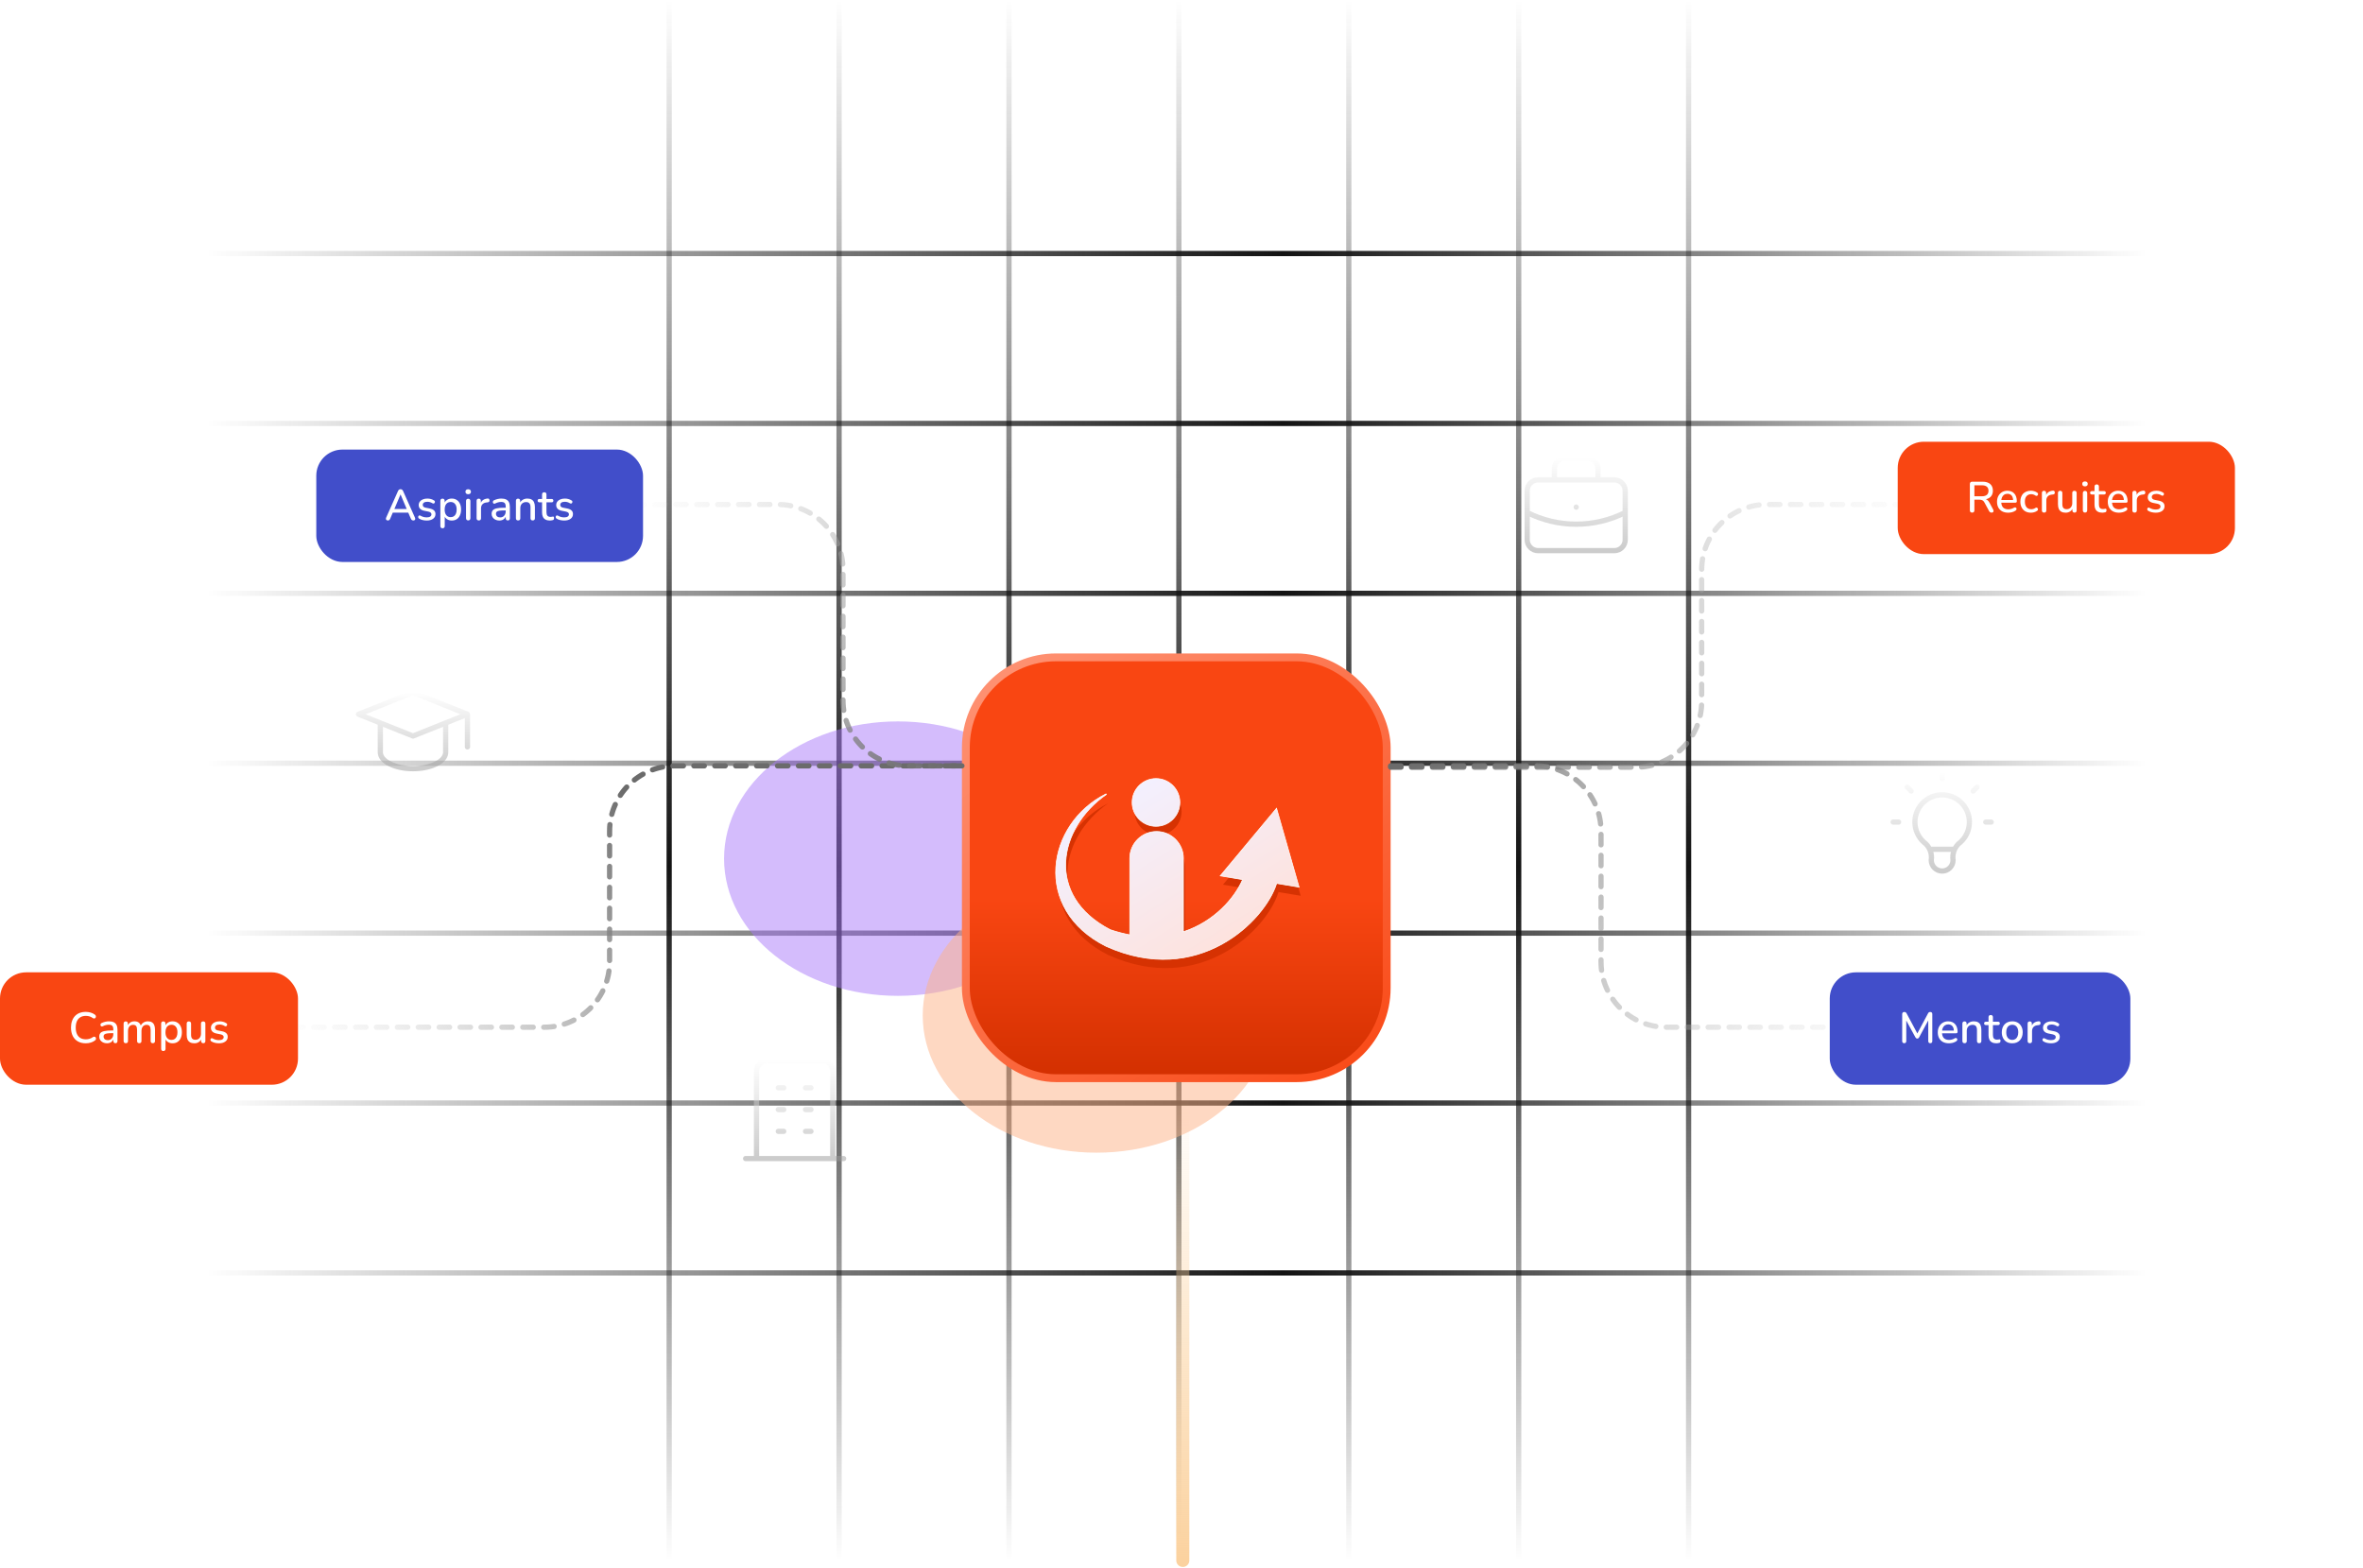<svg width="904" height="600" viewBox="0 0 904 600" fill="none" xmlns="http://www.w3.org/2000/svg">
<line x1="516" y1="4.37114e-08" x2="516" y2="597" stroke="url(#paint0_linear_83_2660)" stroke-width="2"/>
<line x1="646" y1="4.37114e-08" x2="646" y2="597" stroke="url(#paint1_linear_83_2660)" stroke-width="2"/>
<line x1="451" y1="4.37114e-08" x2="451" y2="597" stroke="url(#paint2_linear_83_2660)" stroke-width="2"/>
<line x1="581" y1="4.37114e-08" x2="581" y2="597" stroke="url(#paint3_linear_83_2660)" stroke-width="2"/>
<line x1="386" y1="4.37114e-08" x2="386" y2="597" stroke="url(#paint4_linear_83_2660)" stroke-width="2"/>
<line x1="321" y1="4.37114e-08" x2="321" y2="597" stroke="url(#paint5_linear_83_2660)" stroke-width="2"/>
<line x1="256" y1="4.37114e-08" x2="256" y2="597" stroke="url(#paint6_linear_83_2660)" stroke-width="2"/>
<line x1="79" y1="227" x2="821" y2="227" stroke="url(#paint7_linear_83_2660)" stroke-width="2"/>
<line x1="79" y1="97" x2="821" y2="97" stroke="url(#paint8_linear_83_2660)" stroke-width="2"/>
<line x1="79" y1="292" x2="821" y2="292" stroke="url(#paint9_linear_83_2660)" stroke-width="2"/>
<line x1="79" y1="162" x2="821" y2="162" stroke="url(#paint10_linear_83_2660)" stroke-width="2"/>
<line x1="79" y1="357" x2="821" y2="357" stroke="url(#paint11_linear_83_2660)" stroke-width="2"/>
<line x1="79" y1="422" x2="821" y2="422" stroke="url(#paint12_linear_83_2660)" stroke-width="2"/>
<line x1="79" y1="487" x2="821" y2="487" stroke="url(#paint13_linear_83_2660)" stroke-width="2"/>
<g opacity="0.5" filter="url(#filter0_f_83_2660)">
<ellipse cx="343.5" cy="328.5" rx="66.5" ry="52.5" fill="#A97AFA"/>
</g>
<g opacity="0.5" filter="url(#filter1_f_83_2660)">
<ellipse cx="419.5" cy="388.5" rx="66.5" ry="52.5" fill="#FDB186"/>
</g>
<g filter="url(#filter2_d_83_2660)">
<g clip-path="url(#clip0_83_2660)">
<rect x="369.5" y="212.5" width="161" height="161" rx="34.5" fill="url(#paint14_linear_83_2660)" stroke="url(#paint15_linear_83_2660)" stroke-width="3"/>
<g filter="url(#filter3_f_83_2660)">
<path d="M425.496 320.283C400.3 307.235 405.567 281.059 423.969 268.316C401.317 279.643 395.657 312.208 423.969 326.367C459.079 342.225 484.716 316.655 489.104 302.297L497.599 303.713L489.104 273.979L467.866 299.465L476.357 300.881C471.389 312.634 453.391 329.732 425.496 320.283Z" fill="#D63202"/>
<path d="M433.145 292.837C433.145 287.246 437.677 282.714 443.268 282.714C448.859 282.714 453.391 287.246 453.391 292.837V325.457H433.145V292.837Z" fill="#D63202"/>
<path d="M452.041 271.465C452.041 276.435 448.013 280.464 443.043 280.464C438.073 280.464 434.044 276.435 434.044 271.465C434.044 266.496 438.073 262.467 443.043 262.467C448.013 262.467 452.041 266.496 452.041 271.465Z" fill="#D63202"/>
</g>
<path d="M467.045 296.13L475.369 297.518C472.315 304.607 464.54 313.588 452.726 317.479V289.37C452.726 283.706 448.134 279.114 442.469 279.114C436.805 279.114 432.212 283.706 432.212 289.37V318.652C429.811 318.209 427.322 317.564 424.749 316.693C412.198 310.19 407.253 300.432 407.717 290.725C408.183 281.005 414.073 271.311 423.246 264.959L423.11 264.73C411.743 270.414 404.636 281.429 403.926 292.804C403.214 304.188 408.909 315.917 423.11 323.019L423.11 323.02L423.115 323.022C440.711 330.969 455.942 328.537 467.322 322.313C478.637 316.126 486.15 306.189 488.398 298.981L496.778 300.378L496.986 300.412L496.928 300.21L488.433 270.476L488.364 270.234L488.203 270.427L466.965 295.913L466.816 296.092L467.045 296.13ZM442.244 277.131C447.287 277.131 451.376 273.042 451.376 267.999C451.376 262.955 447.287 258.867 442.244 258.867C437.201 258.867 433.112 262.955 433.112 267.999C433.112 273.042 437.201 277.131 442.244 277.131Z" fill="url(#paint16_linear_83_2660)" stroke="white" stroke-width="0.267"/>
</g>
</g>
<path d="M452.5 419L452.5 597" stroke="url(#paint17_linear_83_2660)" stroke-width="5" stroke-linecap="round"/>
<path d="M532 293.5H626C639.807 293.5 651 282.307 651 268.5V218C651 204.193 662.193 193 676 193H750.5" stroke="url(#paint18_linear_83_2660)" stroke-width="2" stroke-linecap="round" stroke-linejoin="round" stroke-dasharray="4 4"/>
<path d="M72 393H208.208C222.015 393 233.208 381.807 233.208 368V318C233.208 304.193 244.401 293 258.208 293H368" stroke="url(#paint19_linear_83_2660)" stroke-width="2" stroke-linecap="round" stroke-linejoin="round" stroke-dasharray="4 4"/>
<path d="M532 293H587.5C601.307 293 612.5 304.193 612.5 318L612.5 368C612.5 381.807 623.693 393 637.5 393H753" stroke="url(#paint20_linear_83_2660)" stroke-width="2" stroke-linecap="round" stroke-linejoin="round" stroke-dasharray="4 4"/>
<path d="M368 293H347.5C333.693 293 322.5 281.807 322.5 268V218C322.5 204.193 311.307 193 297.5 193H224" stroke="url(#paint21_linear_83_2660)" stroke-width="2" stroke-linecap="round" stroke-linejoin="round" stroke-dasharray="4 4"/>
<rect x="121" y="172" width="125" height="43" rx="10" fill="#414ECA"/>
<path d="M148.41 199.116C148.189 199.116 148.012 199.066 147.879 198.967C147.746 198.867 147.668 198.734 147.646 198.568C147.624 198.402 147.657 198.213 147.746 198.003L152.249 187.899C152.36 187.633 152.499 187.444 152.665 187.334C152.842 187.223 153.036 187.167 153.246 187.167C153.446 187.167 153.629 187.223 153.795 187.334C153.972 187.444 154.116 187.633 154.227 187.899L158.731 198.003C158.83 198.213 158.869 198.407 158.847 198.585C158.825 198.751 158.753 198.884 158.631 198.983C158.509 199.072 158.337 199.116 158.116 199.116C157.872 199.116 157.678 199.055 157.534 198.934C157.39 198.812 157.263 198.623 157.152 198.368L155.989 195.676L156.77 196.142H149.69L150.454 195.676L149.308 198.368C149.197 198.634 149.075 198.828 148.942 198.95C148.809 199.061 148.632 199.116 148.41 199.116ZM153.213 189.195L150.704 195.144L150.288 194.746H156.155L155.772 195.144L153.246 189.195H153.213ZM163.259 199.15C162.772 199.15 162.267 199.094 161.747 198.983C161.237 198.873 160.766 198.684 160.334 198.418C160.19 198.319 160.09 198.208 160.035 198.086C159.98 197.964 159.957 197.842 159.969 197.72C159.991 197.587 160.041 197.477 160.118 197.388C160.207 197.288 160.312 197.227 160.434 197.205C160.567 197.183 160.705 197.211 160.849 197.288C161.281 197.532 161.697 197.704 162.096 197.803C162.495 197.892 162.888 197.936 163.276 197.936C163.863 197.936 164.306 197.831 164.605 197.621C164.904 197.41 165.054 197.128 165.054 196.773C165.054 196.485 164.954 196.263 164.755 196.108C164.555 195.942 164.256 195.815 163.857 195.726L162.279 195.41C161.592 195.266 161.071 195.012 160.716 194.646C160.362 194.28 160.185 193.815 160.185 193.25C160.185 192.74 160.323 192.297 160.6 191.92C160.877 191.544 161.265 191.256 161.763 191.056C162.262 190.846 162.838 190.741 163.492 190.741C163.979 190.741 164.439 190.801 164.871 190.923C165.303 191.045 165.702 191.228 166.068 191.472C166.212 191.549 166.306 191.655 166.35 191.787C166.394 191.909 166.4 192.031 166.367 192.153C166.345 192.275 166.289 192.386 166.201 192.485C166.112 192.574 166.001 192.629 165.868 192.652C165.746 192.663 165.608 192.629 165.453 192.552C165.12 192.341 164.788 192.192 164.456 192.103C164.134 192.015 163.813 191.97 163.492 191.97C162.905 191.97 162.461 192.081 162.162 192.303C161.874 192.513 161.73 192.801 161.73 193.167C161.73 193.444 161.819 193.671 161.996 193.848C162.173 194.025 162.45 194.153 162.827 194.23L164.406 194.546C165.126 194.69 165.669 194.934 166.034 195.277C166.411 195.621 166.599 196.086 166.599 196.673C166.599 197.438 166.295 198.042 165.685 198.485C165.076 198.928 164.267 199.15 163.259 199.15ZM169.298 202.108C169.032 202.108 168.827 202.036 168.683 201.892C168.539 201.748 168.467 201.537 168.467 201.26V191.621C168.467 191.344 168.539 191.134 168.683 190.99C168.827 190.846 169.026 190.774 169.281 190.774C169.547 190.774 169.752 190.846 169.896 190.99C170.04 191.134 170.112 191.344 170.112 191.621V193.067L169.929 192.718C170.107 192.12 170.456 191.643 170.976 191.289C171.497 190.923 172.112 190.741 172.821 190.741C173.541 190.741 174.167 190.912 174.699 191.256C175.242 191.599 175.657 192.081 175.945 192.702C176.245 193.322 176.394 194.07 176.394 194.945C176.394 195.798 176.245 196.546 175.945 197.189C175.657 197.82 175.247 198.308 174.716 198.651C174.184 198.983 173.552 199.15 172.821 199.15C172.123 199.15 171.514 198.972 170.993 198.618C170.472 198.263 170.123 197.792 169.946 197.205H170.145V201.26C170.145 201.537 170.068 201.748 169.913 201.892C169.769 202.036 169.564 202.108 169.298 202.108ZM172.406 197.853C172.871 197.853 173.275 197.743 173.619 197.521C173.962 197.299 174.228 196.973 174.416 196.54C174.605 196.108 174.699 195.577 174.699 194.945C174.699 193.992 174.488 193.272 174.067 192.785C173.658 192.297 173.104 192.053 172.406 192.053C171.951 192.053 171.547 192.164 171.192 192.386C170.849 192.596 170.583 192.918 170.395 193.35C170.206 193.782 170.112 194.314 170.112 194.945C170.112 195.887 170.323 196.607 170.744 197.105C171.165 197.604 171.719 197.853 172.406 197.853ZM179.117 199.1C178.851 199.1 178.646 199.022 178.502 198.867C178.358 198.701 178.286 198.474 178.286 198.186V191.704C178.286 191.416 178.358 191.195 178.502 191.04C178.646 190.885 178.851 190.807 179.117 190.807C179.382 190.807 179.587 190.885 179.731 191.04C179.887 191.195 179.964 191.416 179.964 191.704V198.186C179.964 198.474 179.892 198.701 179.748 198.867C179.604 199.022 179.394 199.1 179.117 199.1ZM179.117 189.079C178.784 189.079 178.524 188.996 178.335 188.829C178.158 188.663 178.07 188.431 178.07 188.131C178.07 187.821 178.158 187.588 178.335 187.433C178.524 187.267 178.784 187.184 179.117 187.184C179.449 187.184 179.704 187.267 179.881 187.433C180.069 187.588 180.164 187.821 180.164 188.131C180.164 188.431 180.069 188.663 179.881 188.829C179.704 188.996 179.449 189.079 179.117 189.079ZM183.174 199.116C182.897 199.116 182.687 199.044 182.543 198.9C182.399 198.745 182.327 198.535 182.327 198.269V191.621C182.327 191.344 182.399 191.134 182.543 190.99C182.687 190.846 182.886 190.774 183.141 190.774C183.407 190.774 183.606 190.846 183.739 190.99C183.883 191.134 183.955 191.344 183.955 191.621V192.834H183.789C183.966 192.17 184.293 191.666 184.77 191.322C185.246 190.979 185.855 190.779 186.598 190.724C186.797 190.713 186.952 190.763 187.063 190.873C187.185 190.984 187.251 191.156 187.262 191.389C187.285 191.621 187.235 191.81 187.113 191.954C186.991 192.087 186.803 192.164 186.548 192.186L186.232 192.22C185.512 192.286 184.964 192.513 184.587 192.901C184.21 193.289 184.022 193.821 184.022 194.496V198.269C184.022 198.535 183.95 198.745 183.806 198.9C183.673 199.044 183.462 199.116 183.174 199.116ZM191.038 199.15C190.473 199.15 189.963 199.039 189.509 198.817C189.066 198.596 188.717 198.296 188.462 197.92C188.207 197.543 188.079 197.117 188.079 196.64C188.079 196.042 188.229 195.571 188.528 195.228C188.838 194.873 189.343 194.624 190.041 194.48C190.75 194.325 191.702 194.247 192.899 194.247H193.68V195.277H192.916C192.118 195.277 191.486 195.316 191.021 195.394C190.556 195.471 190.223 195.604 190.024 195.793C189.836 195.97 189.741 196.219 189.741 196.54C189.741 196.961 189.885 197.305 190.173 197.571C190.462 197.826 190.86 197.953 191.37 197.953C191.78 197.953 192.14 197.859 192.45 197.671C192.76 197.471 193.004 197.205 193.181 196.873C193.37 196.54 193.464 196.158 193.464 195.726V193.815C193.464 193.183 193.331 192.729 193.065 192.452C192.799 192.175 192.362 192.037 191.752 192.037C191.398 192.037 191.027 192.081 190.639 192.17C190.262 192.258 189.869 192.408 189.459 192.618C189.271 192.707 189.11 192.735 188.977 192.702C188.844 192.668 188.739 192.596 188.661 192.485C188.584 192.364 188.539 192.236 188.528 192.103C188.528 191.959 188.561 191.821 188.628 191.688C188.705 191.555 188.833 191.455 189.01 191.389C189.498 191.156 189.98 190.99 190.456 190.89C190.932 190.79 191.381 190.741 191.802 190.741C192.544 190.741 193.154 190.857 193.63 191.089C194.118 191.322 194.478 191.677 194.71 192.153C194.943 192.629 195.059 193.244 195.059 193.998V198.269C195.059 198.535 194.993 198.745 194.86 198.9C194.727 199.044 194.533 199.116 194.278 199.116C194.035 199.116 193.841 199.044 193.697 198.9C193.553 198.745 193.481 198.535 193.481 198.269V197.189H193.63C193.542 197.598 193.375 197.953 193.132 198.252C192.899 198.54 192.605 198.762 192.251 198.917C191.896 199.072 191.492 199.15 191.038 199.15ZM198.202 199.116C197.936 199.116 197.731 199.044 197.587 198.9C197.443 198.745 197.371 198.535 197.371 198.269V191.621C197.371 191.344 197.443 191.134 197.587 190.99C197.731 190.846 197.931 190.774 198.185 190.774C198.451 190.774 198.651 190.846 198.784 190.99C198.928 191.134 199 191.344 199 191.621V192.918L198.817 192.618C199.061 191.998 199.443 191.533 199.964 191.222C200.484 190.901 201.083 190.741 201.759 190.741C202.401 190.741 202.933 190.862 203.354 191.106C203.786 191.339 204.107 191.699 204.318 192.186C204.528 192.663 204.634 193.267 204.634 193.998V198.269C204.634 198.535 204.562 198.745 204.417 198.9C204.273 199.044 204.069 199.116 203.803 199.116C203.526 199.116 203.315 199.044 203.171 198.9C203.027 198.745 202.955 198.535 202.955 198.269V194.097C202.955 193.399 202.817 192.89 202.54 192.569C202.274 192.247 201.853 192.087 201.277 192.087C200.601 192.087 200.058 192.297 199.648 192.718C199.249 193.139 199.05 193.704 199.05 194.413V198.269C199.05 198.834 198.767 199.116 198.202 199.116ZM210.403 199.15C209.738 199.15 209.179 199.033 208.725 198.801C208.27 198.568 207.932 198.224 207.711 197.77C207.489 197.316 207.378 196.762 207.378 196.108V192.186H206.381C206.16 192.186 205.988 192.131 205.866 192.02C205.744 191.898 205.683 191.738 205.683 191.538C205.683 191.328 205.744 191.167 205.866 191.056C205.988 190.945 206.16 190.89 206.381 190.89H207.378V189.178C207.378 188.901 207.45 188.691 207.595 188.547C207.75 188.403 207.96 188.331 208.226 188.331C208.492 188.331 208.697 188.403 208.841 188.547C208.985 188.691 209.057 188.901 209.057 189.178V190.89H211.001C211.223 190.89 211.395 190.945 211.517 191.056C211.638 191.167 211.699 191.328 211.699 191.538C211.699 191.738 211.638 191.898 211.517 192.02C211.395 192.131 211.223 192.186 211.001 192.186H209.057V195.975C209.057 196.563 209.179 197.006 209.423 197.305C209.677 197.604 210.087 197.754 210.652 197.754C210.852 197.754 211.024 197.737 211.168 197.704C211.323 197.659 211.45 197.632 211.55 197.621C211.672 197.621 211.771 197.665 211.849 197.754C211.926 197.831 211.965 197.986 211.965 198.219C211.965 198.385 211.932 198.54 211.866 198.684C211.81 198.828 211.705 198.922 211.55 198.967C211.417 199.011 211.234 199.05 211.001 199.083C210.78 199.127 210.58 199.15 210.403 199.15ZM215.858 199.15C215.37 199.15 214.866 199.094 214.346 198.983C213.836 198.873 213.365 198.684 212.933 198.418C212.789 198.319 212.689 198.208 212.634 198.086C212.578 197.964 212.556 197.842 212.567 197.72C212.59 197.587 212.639 197.477 212.717 197.388C212.806 197.288 212.911 197.227 213.033 197.205C213.166 197.183 213.304 197.211 213.448 197.288C213.88 197.532 214.296 197.704 214.695 197.803C215.093 197.892 215.487 197.936 215.875 197.936C216.462 197.936 216.905 197.831 217.204 197.621C217.503 197.41 217.653 197.128 217.653 196.773C217.653 196.485 217.553 196.263 217.354 196.108C217.154 195.942 216.855 195.815 216.456 195.726L214.877 195.41C214.191 195.266 213.67 195.012 213.315 194.646C212.961 194.28 212.783 193.815 212.783 193.25C212.783 192.74 212.922 192.297 213.199 191.92C213.476 191.544 213.864 191.256 214.362 191.056C214.861 190.846 215.437 190.741 216.091 190.741C216.578 190.741 217.038 190.801 217.47 190.923C217.902 191.045 218.301 191.228 218.666 191.472C218.811 191.549 218.905 191.655 218.949 191.787C218.993 191.909 218.999 192.031 218.966 192.153C218.943 192.275 218.888 192.386 218.799 192.485C218.711 192.574 218.6 192.629 218.467 192.652C218.345 192.663 218.207 192.629 218.052 192.552C217.719 192.341 217.387 192.192 217.054 192.103C216.733 192.015 216.412 191.97 216.091 191.97C215.503 191.97 215.06 192.081 214.761 192.303C214.473 192.513 214.329 192.801 214.329 193.167C214.329 193.444 214.418 193.671 214.595 193.848C214.772 194.025 215.049 194.153 215.426 194.23L217.005 194.546C217.725 194.69 218.268 194.934 218.633 195.277C219.01 195.621 219.198 196.086 219.198 196.673C219.198 197.438 218.894 198.042 218.284 198.485C217.675 198.928 216.866 199.15 215.858 199.15Z" fill="white"/>
<rect x="726" y="169" width="129" height="43" rx="10" fill="#F94612"/>
<path d="M754.467 196.116C754.19 196.116 753.974 196.039 753.818 195.884C753.674 195.729 753.602 195.513 753.602 195.236V185.165C753.602 184.877 753.68 184.661 753.835 184.516C753.99 184.361 754.206 184.284 754.483 184.284H758.455C759.718 184.284 760.693 184.583 761.38 185.181C762.067 185.779 762.41 186.627 762.41 187.724C762.41 188.433 762.255 189.042 761.945 189.552C761.635 190.062 761.181 190.449 760.582 190.715C759.995 190.981 759.286 191.114 758.455 191.114L758.605 190.881H759.037C759.48 190.881 759.862 190.992 760.183 191.214C760.516 191.435 760.815 191.79 761.081 192.277L762.51 194.936C762.621 195.136 762.671 195.33 762.66 195.518C762.66 195.695 762.593 195.839 762.46 195.95C762.338 196.061 762.161 196.116 761.928 196.116C761.685 196.116 761.485 196.066 761.33 195.967C761.186 195.856 761.053 195.695 760.931 195.485L759.186 192.261C758.954 191.829 758.688 191.541 758.389 191.397C758.089 191.242 757.696 191.164 757.209 191.164H755.331V195.236C755.331 195.513 755.259 195.729 755.115 195.884C754.971 196.039 754.755 196.116 754.467 196.116ZM755.331 189.868H758.173C759.015 189.868 759.652 189.69 760.084 189.336C760.516 188.981 760.732 188.455 760.732 187.757C760.732 187.07 760.516 186.549 760.084 186.195C759.652 185.84 759.015 185.663 758.173 185.663H755.331V189.868ZM768.277 196.15C767.391 196.15 766.627 195.983 765.984 195.651C765.352 195.308 764.859 194.826 764.505 194.205C764.161 193.574 763.99 192.826 763.99 191.962C763.99 191.12 764.161 190.383 764.505 189.751C764.848 189.12 765.319 188.627 765.917 188.272C766.516 187.918 767.197 187.741 767.962 187.741C768.527 187.741 769.031 187.835 769.474 188.023C769.917 188.2 770.294 188.466 770.604 188.821C770.925 189.164 771.163 189.585 771.319 190.084C771.485 190.582 771.568 191.142 771.568 191.762C771.568 191.951 771.512 192.095 771.402 192.194C771.291 192.283 771.125 192.327 770.903 192.327H765.319V191.297H770.438L770.155 191.53C770.155 190.976 770.072 190.505 769.906 190.117C769.751 189.729 769.513 189.436 769.191 189.236C768.881 189.026 768.493 188.92 768.028 188.92C767.507 188.92 767.064 189.042 766.699 189.286C766.344 189.53 766.073 189.868 765.884 190.3C765.696 190.732 765.602 191.236 765.602 191.812V191.912C765.602 192.887 765.829 193.624 766.283 194.122C766.748 194.61 767.419 194.853 768.294 194.853C768.626 194.853 768.975 194.809 769.341 194.72C769.718 194.632 770.072 194.482 770.405 194.272C770.593 194.161 770.759 194.111 770.903 194.122C771.058 194.133 771.18 194.183 771.269 194.272C771.368 194.36 771.429 194.471 771.452 194.604C771.474 194.737 771.452 194.875 771.385 195.019C771.319 195.152 771.202 195.274 771.036 195.385C770.659 195.64 770.222 195.834 769.723 195.967C769.225 196.089 768.743 196.15 768.277 196.15ZM776.971 196.15C776.14 196.15 775.42 195.978 774.81 195.634C774.212 195.28 773.747 194.787 773.414 194.155C773.082 193.513 772.916 192.759 772.916 191.895C772.916 191.253 773.01 190.676 773.198 190.167C773.387 189.646 773.653 189.208 773.996 188.854C774.351 188.499 774.777 188.228 775.276 188.04C775.785 187.84 776.35 187.741 776.971 187.741C777.359 187.741 777.763 187.801 778.184 187.923C778.616 188.034 779.015 188.222 779.38 188.488C779.524 188.577 779.613 188.688 779.646 188.821C779.691 188.943 779.696 189.07 779.663 189.203C779.641 189.336 779.58 189.452 779.48 189.552C779.392 189.641 779.281 189.696 779.148 189.718C779.015 189.729 778.871 189.69 778.716 189.602C778.45 189.413 778.178 189.281 777.901 189.203C777.624 189.114 777.359 189.07 777.104 189.07C776.705 189.07 776.35 189.136 776.04 189.269C775.741 189.391 775.486 189.574 775.276 189.818C775.065 190.051 774.904 190.344 774.794 190.699C774.694 191.053 774.644 191.458 774.644 191.912C774.644 192.82 774.855 193.535 775.276 194.056C775.708 194.565 776.317 194.82 777.104 194.82C777.359 194.82 777.624 194.781 777.901 194.704C778.178 194.626 778.45 194.493 778.716 194.305C778.871 194.216 779.015 194.183 779.148 194.205C779.281 194.227 779.386 194.288 779.464 194.388C779.552 194.477 779.608 194.587 779.63 194.72C779.663 194.842 779.657 194.97 779.613 195.103C779.569 195.236 779.475 195.346 779.331 195.435C778.976 195.69 778.588 195.873 778.167 195.983C777.757 196.094 777.359 196.15 776.971 196.15ZM782.003 196.116C781.726 196.116 781.515 196.044 781.371 195.9C781.227 195.745 781.155 195.535 781.155 195.269V188.621C781.155 188.344 781.227 188.134 781.371 187.99C781.515 187.846 781.715 187.774 781.97 187.774C782.236 187.774 782.435 187.846 782.568 187.99C782.712 188.134 782.784 188.344 782.784 188.621V189.834H782.618C782.795 189.17 783.122 188.666 783.598 188.322C784.075 187.979 784.684 187.779 785.426 187.724C785.626 187.713 785.781 187.763 785.892 187.873C786.013 187.984 786.08 188.156 786.091 188.389C786.113 188.621 786.063 188.81 785.941 188.954C785.82 189.087 785.631 189.164 785.376 189.186L785.061 189.22C784.341 189.286 783.792 189.513 783.415 189.901C783.039 190.289 782.85 190.821 782.85 191.496V195.269C782.85 195.535 782.778 195.745 782.634 195.9C782.501 196.044 782.291 196.116 782.003 196.116ZM790.247 196.15C789.593 196.15 789.044 196.028 788.601 195.784C788.169 195.54 787.842 195.18 787.621 194.704C787.41 194.216 787.305 193.607 787.305 192.876V188.621C787.305 188.333 787.377 188.123 787.521 187.99C787.665 187.846 787.87 187.774 788.136 187.774C788.402 187.774 788.607 187.846 788.751 187.99C788.906 188.123 788.983 188.333 788.983 188.621V192.892C788.983 193.546 789.116 194.028 789.382 194.338C789.648 194.648 790.069 194.803 790.645 194.803C791.277 194.803 791.787 194.593 792.174 194.172C792.573 193.74 792.773 193.175 792.773 192.477V188.621C792.773 188.333 792.845 188.123 792.989 187.99C793.133 187.846 793.343 187.774 793.62 187.774C793.886 187.774 794.091 187.846 794.235 187.99C794.379 188.123 794.451 188.333 794.451 188.621V195.269C794.451 195.834 794.18 196.116 793.637 196.116C793.382 196.116 793.182 196.044 793.038 195.9C792.894 195.745 792.822 195.535 792.822 195.269V193.856L793.038 194.222C792.817 194.842 792.462 195.319 791.975 195.651C791.487 195.983 790.911 196.15 790.247 196.15ZM797.647 196.1C797.382 196.1 797.177 196.022 797.033 195.867C796.888 195.701 796.816 195.474 796.816 195.186V188.704C796.816 188.416 796.888 188.195 797.033 188.04C797.177 187.885 797.382 187.807 797.647 187.807C797.913 187.807 798.118 187.885 798.262 188.04C798.417 188.195 798.495 188.416 798.495 188.704V195.186C798.495 195.474 798.423 195.701 798.279 195.867C798.135 196.022 797.924 196.1 797.647 196.1ZM797.647 186.079C797.315 186.079 797.055 185.996 796.866 185.829C796.689 185.663 796.6 185.431 796.6 185.131C796.6 184.821 796.689 184.588 796.866 184.433C797.055 184.267 797.315 184.184 797.647 184.184C797.98 184.184 798.235 184.267 798.412 184.433C798.6 184.588 798.694 184.821 798.694 185.131C798.694 185.431 798.6 185.663 798.412 185.829C798.235 185.996 797.98 186.079 797.647 186.079ZM804.314 196.15C803.649 196.15 803.09 196.033 802.636 195.801C802.182 195.568 801.844 195.224 801.622 194.77C801.4 194.316 801.29 193.762 801.29 193.108V189.186H800.293C800.071 189.186 799.899 189.131 799.777 189.02C799.655 188.898 799.595 188.738 799.595 188.538C799.595 188.328 799.655 188.167 799.777 188.056C799.899 187.945 800.071 187.89 800.293 187.89H801.29V186.178C801.29 185.901 801.362 185.691 801.506 185.547C801.661 185.403 801.871 185.331 802.137 185.331C802.403 185.331 802.608 185.403 802.752 185.547C802.896 185.691 802.968 185.901 802.968 186.178V187.89H804.913C805.134 187.89 805.306 187.945 805.428 188.056C805.55 188.167 805.61 188.328 805.61 188.538C805.61 188.738 805.55 188.898 805.428 189.02C805.306 189.131 805.134 189.186 804.913 189.186H802.968V192.975C802.968 193.563 803.09 194.006 803.334 194.305C803.589 194.604 803.998 194.754 804.564 194.754C804.763 194.754 804.935 194.737 805.079 194.704C805.234 194.659 805.361 194.632 805.461 194.621C805.583 194.621 805.683 194.665 805.76 194.754C805.838 194.831 805.876 194.986 805.876 195.219C805.876 195.385 805.843 195.54 805.777 195.684C805.721 195.828 805.616 195.922 805.461 195.967C805.328 196.011 805.145 196.05 804.913 196.083C804.691 196.127 804.492 196.15 804.314 196.15ZM810.652 196.15C809.765 196.15 809.001 195.983 808.358 195.651C807.727 195.308 807.234 194.826 806.879 194.205C806.536 193.574 806.364 192.826 806.364 191.962C806.364 191.12 806.536 190.383 806.879 189.751C807.223 189.12 807.694 188.627 808.292 188.272C808.89 187.918 809.572 187.741 810.336 187.741C810.901 187.741 811.405 187.835 811.848 188.023C812.292 188.2 812.668 188.466 812.978 188.821C813.3 189.164 813.538 189.585 813.693 190.084C813.859 190.582 813.942 191.142 813.942 191.762C813.942 191.951 813.887 192.095 813.776 192.194C813.665 192.283 813.499 192.327 813.278 192.327H807.694V191.297H812.812L812.53 191.53C812.53 190.976 812.447 190.505 812.28 190.117C812.125 189.729 811.887 189.436 811.566 189.236C811.256 189.026 810.868 188.92 810.403 188.92C809.882 188.92 809.439 189.042 809.073 189.286C808.718 189.53 808.447 189.868 808.259 190.3C808.07 190.732 807.976 191.236 807.976 191.812V191.912C807.976 192.887 808.203 193.624 808.658 194.122C809.123 194.61 809.793 194.853 810.668 194.853C811.001 194.853 811.35 194.809 811.715 194.72C812.092 194.632 812.447 194.482 812.779 194.272C812.967 194.161 813.134 194.111 813.278 194.122C813.433 194.133 813.555 194.183 813.643 194.272C813.743 194.36 813.804 194.471 813.826 194.604C813.848 194.737 813.826 194.875 813.76 195.019C813.693 195.152 813.577 195.274 813.411 195.385C813.034 195.64 812.596 195.834 812.098 195.967C811.599 196.089 811.117 196.15 810.652 196.15ZM816.62 196.116C816.343 196.116 816.132 196.044 815.988 195.9C815.844 195.745 815.772 195.535 815.772 195.269V188.621C815.772 188.344 815.844 188.134 815.988 187.99C816.132 187.846 816.332 187.774 816.586 187.774C816.852 187.774 817.052 187.846 817.185 187.99C817.329 188.134 817.401 188.344 817.401 188.621V189.834H817.235C817.412 189.17 817.739 188.666 818.215 188.322C818.692 187.979 819.301 187.779 820.043 187.724C820.243 187.713 820.398 187.763 820.509 187.873C820.63 187.984 820.697 188.156 820.708 188.389C820.73 188.621 820.68 188.81 820.558 188.954C820.436 189.087 820.248 189.164 819.993 189.186L819.678 189.22C818.957 189.286 818.409 189.513 818.032 189.901C817.656 190.289 817.467 190.821 817.467 191.496V195.269C817.467 195.535 817.395 195.745 817.251 195.9C817.118 196.044 816.908 196.116 816.62 196.116ZM824.732 196.15C824.245 196.15 823.741 196.094 823.22 195.983C822.71 195.873 822.24 195.684 821.807 195.418C821.663 195.319 821.564 195.208 821.508 195.086C821.453 194.964 821.431 194.842 821.442 194.72C821.464 194.587 821.514 194.477 821.591 194.388C821.68 194.288 821.785 194.227 821.907 194.205C822.04 194.183 822.179 194.211 822.323 194.288C822.755 194.532 823.17 194.704 823.569 194.803C823.968 194.892 824.361 194.936 824.749 194.936C825.336 194.936 825.779 194.831 826.079 194.621C826.378 194.41 826.527 194.128 826.527 193.773C826.527 193.485 826.427 193.263 826.228 193.108C826.029 192.942 825.73 192.815 825.331 192.726L823.752 192.41C823.065 192.266 822.544 192.012 822.19 191.646C821.835 191.28 821.658 190.815 821.658 190.25C821.658 189.74 821.796 189.297 822.073 188.92C822.35 188.544 822.738 188.256 823.237 188.056C823.735 187.846 824.311 187.741 824.965 187.741C825.453 187.741 825.912 187.801 826.344 187.923C826.776 188.045 827.175 188.228 827.541 188.472C827.685 188.549 827.779 188.655 827.823 188.787C827.868 188.909 827.873 189.031 827.84 189.153C827.818 189.275 827.763 189.386 827.674 189.485C827.585 189.574 827.474 189.629 827.342 189.652C827.22 189.663 827.081 189.629 826.926 189.552C826.594 189.341 826.261 189.192 825.929 189.103C825.608 189.015 825.286 188.97 824.965 188.97C824.378 188.97 823.935 189.081 823.636 189.303C823.347 189.513 823.203 189.801 823.203 190.167C823.203 190.444 823.292 190.671 823.469 190.848C823.647 191.025 823.924 191.153 824.3 191.23L825.879 191.546C826.599 191.69 827.142 191.934 827.508 192.277C827.884 192.621 828.073 193.086 828.073 193.673C828.073 194.438 827.768 195.042 827.159 195.485C826.549 195.928 825.741 196.15 824.732 196.15Z" fill="white"/>
<rect x="700" y="372" width="115" height="43" rx="10" fill="#414ECA"/>
<path d="M728.509 399.116C728.254 399.116 728.055 399.044 727.911 398.9C727.778 398.756 727.712 398.557 727.712 398.302V387.982C727.712 387.716 727.784 387.516 727.928 387.384C728.072 387.239 728.266 387.167 728.509 387.167C728.742 387.167 728.919 387.212 729.041 387.3C729.174 387.378 729.296 387.522 729.407 387.733L733.761 395.859H733.246L737.583 387.733C737.694 387.522 737.81 387.378 737.932 387.3C738.054 387.212 738.231 387.167 738.464 387.167C738.708 387.167 738.896 387.239 739.029 387.384C739.162 387.516 739.228 387.716 739.228 387.982V398.302C739.228 398.557 739.162 398.756 739.029 398.9C738.907 399.044 738.719 399.116 738.464 399.116C738.209 399.116 738.015 399.044 737.882 398.9C737.749 398.756 737.683 398.557 737.683 398.302V389.727H738.048L734.193 396.856C734.104 397.022 734.01 397.144 733.91 397.222C733.811 397.299 733.672 397.338 733.495 397.338C733.318 397.338 733.174 397.299 733.063 397.222C732.952 397.133 732.852 397.011 732.764 396.856L728.875 389.71H729.274V398.302C729.274 398.557 729.207 398.756 729.074 398.9C728.952 399.044 728.764 399.116 728.509 399.116ZM745.615 399.15C744.729 399.15 743.965 398.983 743.322 398.651C742.69 398.308 742.197 397.826 741.843 397.205C741.499 396.574 741.328 395.826 741.328 394.962C741.328 394.12 741.499 393.383 741.843 392.751C742.186 392.12 742.657 391.627 743.255 391.272C743.854 390.918 744.535 390.741 745.3 390.741C745.865 390.741 746.369 390.835 746.812 391.023C747.255 391.2 747.632 391.466 747.942 391.821C748.263 392.164 748.501 392.585 748.657 393.084C748.823 393.582 748.906 394.142 748.906 394.762C748.906 394.951 748.85 395.095 748.74 395.194C748.629 395.283 748.463 395.327 748.241 395.327H742.657V394.297H747.776L747.493 394.53C747.493 393.976 747.41 393.505 747.244 393.117C747.089 392.729 746.851 392.436 746.529 392.236C746.219 392.026 745.831 391.92 745.366 391.92C744.845 391.92 744.402 392.042 744.037 392.286C743.682 392.53 743.411 392.868 743.222 393.3C743.034 393.732 742.94 394.236 742.94 394.812V394.912C742.94 395.887 743.167 396.624 743.621 397.122C744.086 397.61 744.757 397.853 745.632 397.853C745.964 397.853 746.313 397.809 746.679 397.72C747.056 397.632 747.41 397.482 747.743 397.272C747.931 397.161 748.097 397.111 748.241 397.122C748.396 397.133 748.518 397.183 748.607 397.272C748.706 397.36 748.767 397.471 748.79 397.604C748.812 397.737 748.79 397.875 748.723 398.019C748.657 398.152 748.54 398.274 748.374 398.385C747.997 398.64 747.56 398.834 747.061 398.967C746.563 399.089 746.081 399.15 745.615 399.15ZM751.567 399.116C751.301 399.116 751.096 399.044 750.952 398.9C750.808 398.745 750.736 398.535 750.736 398.269V391.621C750.736 391.344 750.808 391.134 750.952 390.99C751.096 390.846 751.295 390.774 751.55 390.774C751.816 390.774 752.015 390.846 752.148 390.99C752.292 391.134 752.364 391.344 752.364 391.621V392.918L752.182 392.618C752.425 391.998 752.808 391.533 753.328 391.222C753.849 390.901 754.447 390.741 755.123 390.741C755.766 390.741 756.297 390.862 756.718 391.106C757.151 391.339 757.472 391.699 757.682 392.186C757.893 392.663 757.998 393.267 757.998 393.998V398.269C757.998 398.535 757.926 398.745 757.782 398.9C757.638 399.044 757.433 399.116 757.167 399.116C756.89 399.116 756.68 399.044 756.536 398.9C756.392 398.745 756.32 398.535 756.32 398.269V394.097C756.32 393.399 756.181 392.89 755.904 392.569C755.638 392.247 755.217 392.087 754.641 392.087C753.965 392.087 753.422 392.297 753.012 392.718C752.614 393.139 752.414 393.704 752.414 394.413V398.269C752.414 398.834 752.132 399.116 751.567 399.116ZM763.768 399.15C763.103 399.15 762.543 399.033 762.089 398.801C761.635 398.568 761.297 398.224 761.075 397.77C760.854 397.316 760.743 396.762 760.743 396.108V392.186H759.746C759.524 392.186 759.353 392.131 759.231 392.02C759.109 391.898 759.048 391.738 759.048 391.538C759.048 391.328 759.109 391.167 759.231 391.056C759.353 390.945 759.524 390.89 759.746 390.89H760.743V389.178C760.743 388.901 760.815 388.691 760.959 388.547C761.114 388.403 761.325 388.331 761.591 388.331C761.857 388.331 762.061 388.403 762.205 388.547C762.35 388.691 762.422 388.901 762.422 389.178V390.89H764.366C764.588 390.89 764.759 390.945 764.881 391.056C765.003 391.167 765.064 391.328 765.064 391.538C765.064 391.738 765.003 391.898 764.881 392.02C764.759 392.131 764.588 392.186 764.366 392.186H762.422V395.975C762.422 396.563 762.543 397.006 762.787 397.305C763.042 397.604 763.452 397.754 764.017 397.754C764.216 397.754 764.388 397.737 764.532 397.704C764.687 397.659 764.815 397.632 764.914 397.621C765.036 397.621 765.136 397.665 765.213 397.754C765.291 397.831 765.33 397.986 765.33 398.219C765.33 398.385 765.297 398.54 765.23 398.684C765.175 398.828 765.069 398.922 764.914 398.967C764.781 399.011 764.599 399.05 764.366 399.083C764.144 399.127 763.945 399.15 763.768 399.15ZM769.823 399.15C769.003 399.15 768.294 398.978 767.696 398.634C767.108 398.291 766.649 397.803 766.316 397.172C765.984 396.54 765.818 395.798 765.818 394.945C765.818 394.291 765.912 393.71 766.1 393.2C766.288 392.69 766.554 392.253 766.898 391.887C767.252 391.511 767.673 391.228 768.161 391.04C768.659 390.84 769.213 390.741 769.823 390.741C770.631 390.741 771.329 390.912 771.917 391.256C772.515 391.599 772.98 392.087 773.313 392.718C773.645 393.339 773.811 394.081 773.811 394.945C773.811 395.588 773.717 396.169 773.529 396.69C773.34 397.211 773.069 397.654 772.714 398.019C772.371 398.385 771.95 398.668 771.451 398.867C770.964 399.055 770.421 399.15 769.823 399.15ZM769.823 397.853C770.277 397.853 770.676 397.743 771.019 397.521C771.363 397.299 771.629 396.973 771.817 396.54C772.016 396.108 772.116 395.577 772.116 394.945C772.116 393.992 771.906 393.272 771.485 392.785C771.064 392.297 770.51 392.053 769.823 392.053C769.357 392.053 768.953 392.164 768.61 392.386C768.266 392.596 767.995 392.918 767.795 393.35C767.607 393.782 767.513 394.314 767.513 394.945C767.513 395.887 767.723 396.607 768.144 397.105C768.565 397.604 769.125 397.853 769.823 397.853ZM776.544 399.116C776.267 399.116 776.056 399.044 775.912 398.9C775.768 398.745 775.696 398.535 775.696 398.269V391.621C775.696 391.344 775.768 391.134 775.912 390.99C776.056 390.846 776.256 390.774 776.511 390.774C776.776 390.774 776.976 390.846 777.109 390.99C777.253 391.134 777.325 391.344 777.325 391.621V392.834H777.159C777.336 392.17 777.663 391.666 778.139 391.322C778.616 390.979 779.225 390.779 779.967 390.724C780.167 390.713 780.322 390.763 780.433 390.873C780.554 390.984 780.621 391.156 780.632 391.389C780.654 391.621 780.604 391.81 780.482 391.954C780.361 392.087 780.172 392.164 779.917 392.186L779.602 392.22C778.881 392.286 778.333 392.513 777.956 392.901C777.58 393.289 777.391 393.821 777.391 394.496V398.269C777.391 398.535 777.319 398.745 777.175 398.9C777.042 399.044 776.832 399.116 776.544 399.116ZM784.656 399.15C784.169 399.15 783.665 399.094 783.144 398.983C782.635 398.873 782.164 398.684 781.732 398.418C781.588 398.319 781.488 398.208 781.432 398.086C781.377 397.964 781.355 397.842 781.366 397.72C781.388 397.587 781.438 397.477 781.516 397.388C781.604 397.288 781.709 397.227 781.831 397.205C781.964 397.183 782.103 397.211 782.247 397.288C782.679 397.532 783.094 397.704 783.493 397.803C783.892 397.892 784.285 397.936 784.673 397.936C785.26 397.936 785.703 397.831 786.003 397.621C786.302 397.41 786.451 397.128 786.451 396.773C786.451 396.485 786.352 396.263 786.152 396.108C785.953 395.942 785.654 395.815 785.255 395.726L783.676 395.41C782.989 395.266 782.468 395.012 782.114 394.646C781.759 394.28 781.582 393.815 781.582 393.25C781.582 392.74 781.72 392.297 781.997 391.92C782.274 391.544 782.662 391.256 783.161 391.056C783.659 390.846 784.235 390.741 784.889 390.741C785.377 390.741 785.836 390.801 786.268 390.923C786.701 391.045 787.099 391.228 787.465 391.472C787.609 391.549 787.703 391.655 787.748 391.787C787.792 391.909 787.797 392.031 787.764 392.153C787.742 392.275 787.687 392.386 787.598 392.485C787.509 392.574 787.399 392.629 787.266 392.652C787.144 392.663 787.005 392.629 786.85 392.552C786.518 392.341 786.185 392.192 785.853 392.103C785.532 392.015 785.21 391.97 784.889 391.97C784.302 391.97 783.859 392.081 783.56 392.303C783.272 392.513 783.128 392.801 783.128 393.167C783.128 393.444 783.216 393.671 783.393 393.848C783.571 394.025 783.848 394.153 784.224 394.23L785.803 394.546C786.523 394.69 787.066 394.934 787.432 395.277C787.808 395.621 787.997 396.086 787.997 396.673C787.997 397.438 787.692 398.042 787.083 398.485C786.473 398.928 785.665 399.15 784.656 399.15Z" fill="white"/>
<rect y="372" width="114" height="43" rx="10" fill="#F94612"/>
<path d="M32.811 399.15C31.626 399.15 30.612 398.906 29.77 398.418C28.928 397.931 28.28 397.238 27.826 396.341C27.382 395.433 27.161 394.363 27.161 393.134C27.161 392.214 27.288 391.389 27.543 390.657C27.798 389.915 28.163 389.284 28.64 388.763C29.127 388.231 29.72 387.827 30.418 387.55C31.127 387.273 31.925 387.134 32.811 387.134C33.465 387.134 34.091 387.223 34.689 387.4C35.298 387.577 35.825 387.832 36.268 388.165C36.456 388.286 36.578 388.436 36.633 388.613C36.7 388.779 36.711 388.94 36.667 389.095C36.633 389.25 36.562 389.383 36.451 389.494C36.34 389.594 36.196 389.649 36.019 389.66C35.852 389.671 35.67 389.61 35.47 389.477C35.105 389.201 34.7 388.996 34.257 388.863C33.814 388.73 33.349 388.663 32.861 388.663C32.019 388.663 31.31 388.84 30.734 389.195C30.158 389.538 29.72 390.043 29.421 390.707C29.122 391.372 28.972 392.181 28.972 393.134C28.972 394.086 29.122 394.901 29.421 395.577C29.72 396.241 30.158 396.751 30.734 397.105C31.31 397.449 32.019 397.621 32.861 397.621C33.349 397.621 33.814 397.554 34.257 397.421C34.711 397.277 35.138 397.067 35.537 396.79C35.736 396.668 35.913 396.612 36.069 396.624C36.235 396.635 36.373 396.69 36.484 396.79C36.595 396.889 36.667 397.017 36.7 397.172C36.744 397.316 36.739 397.471 36.683 397.637C36.639 397.792 36.534 397.925 36.368 398.036C35.913 398.402 35.376 398.679 34.756 398.867C34.135 399.055 33.487 399.15 32.811 399.15ZM40.924 399.15C40.359 399.15 39.849 399.039 39.395 398.817C38.952 398.596 38.603 398.296 38.348 397.92C38.093 397.543 37.966 397.117 37.966 396.64C37.966 396.042 38.116 395.571 38.415 395.228C38.725 394.873 39.229 394.624 39.927 394.48C40.636 394.325 41.589 394.247 42.785 394.247H43.566V395.277H42.802C42.004 395.277 41.373 395.316 40.907 395.394C40.442 395.471 40.11 395.604 39.91 395.793C39.722 395.97 39.628 396.219 39.628 396.54C39.628 396.961 39.772 397.305 40.06 397.571C40.348 397.826 40.747 397.953 41.257 397.953C41.666 397.953 42.026 397.859 42.337 397.671C42.647 397.471 42.891 397.205 43.068 396.873C43.256 396.54 43.35 396.158 43.35 395.726V393.815C43.35 393.183 43.218 392.729 42.952 392.452C42.686 392.175 42.248 392.037 41.639 392.037C41.284 392.037 40.913 392.081 40.525 392.17C40.149 392.258 39.755 392.408 39.345 392.618C39.157 392.707 38.996 392.735 38.863 392.702C38.73 392.668 38.625 392.596 38.548 392.485C38.47 392.364 38.426 392.236 38.415 392.103C38.415 391.959 38.448 391.821 38.514 391.688C38.592 391.555 38.719 391.455 38.897 391.389C39.384 391.156 39.866 390.99 40.343 390.89C40.819 390.79 41.268 390.741 41.689 390.741C42.431 390.741 43.04 390.857 43.517 391.089C44.004 391.322 44.364 391.677 44.597 392.153C44.83 392.629 44.946 393.244 44.946 393.998V398.269C44.946 398.535 44.879 398.745 44.746 398.9C44.614 399.044 44.42 399.116 44.165 399.116C43.921 399.116 43.727 399.044 43.583 398.9C43.439 398.745 43.367 398.535 43.367 398.269V397.189H43.517C43.428 397.598 43.262 397.953 43.018 398.252C42.785 398.54 42.492 398.762 42.137 398.917C41.783 399.072 41.378 399.15 40.924 399.15ZM48.122 399.116C47.856 399.116 47.651 399.044 47.507 398.9C47.363 398.745 47.291 398.535 47.291 398.269V391.621C47.291 391.344 47.363 391.134 47.507 390.99C47.651 390.846 47.85 390.774 48.105 390.774C48.371 390.774 48.571 390.846 48.703 390.99C48.847 391.134 48.919 391.344 48.919 391.621V392.984L48.737 392.618C48.958 392.031 49.302 391.571 49.767 391.239C50.232 390.907 50.792 390.741 51.446 390.741C52.121 390.741 52.67 390.901 53.091 391.222C53.512 391.544 53.8 392.037 53.955 392.702H53.722C53.933 392.092 54.293 391.616 54.803 391.272C55.312 390.918 55.905 390.741 56.581 390.741C57.201 390.741 57.711 390.862 58.11 391.106C58.508 391.339 58.808 391.699 59.007 392.186C59.206 392.663 59.306 393.267 59.306 393.998V398.269C59.306 398.535 59.229 398.745 59.074 398.9C58.929 399.044 58.725 399.116 58.459 399.116C58.193 399.116 57.988 399.044 57.844 398.9C57.7 398.745 57.628 398.535 57.628 398.269V394.081C57.628 393.394 57.506 392.89 57.262 392.569C57.029 392.247 56.642 392.087 56.099 392.087C55.489 392.087 55.008 392.297 54.653 392.718C54.298 393.139 54.121 393.721 54.121 394.463V398.269C54.121 398.535 54.049 398.745 53.905 398.9C53.761 399.044 53.556 399.116 53.29 399.116C53.024 399.116 52.814 399.044 52.659 398.9C52.515 398.745 52.443 398.535 52.443 398.269V394.081C52.443 393.394 52.326 392.89 52.094 392.569C51.861 392.247 51.473 392.087 50.93 392.087C50.321 392.087 49.839 392.297 49.485 392.718C49.141 393.139 48.969 393.721 48.969 394.463V398.269C48.969 398.834 48.687 399.116 48.122 399.116ZM62.484 402.108C62.218 402.108 62.013 402.036 61.869 401.892C61.725 401.748 61.653 401.537 61.653 401.26V391.621C61.653 391.344 61.725 391.134 61.869 390.99C62.013 390.846 62.212 390.774 62.467 390.774C62.733 390.774 62.938 390.846 63.082 390.99C63.226 391.134 63.298 391.344 63.298 391.621V393.067L63.115 392.718C63.293 392.12 63.642 391.643 64.162 391.289C64.683 390.923 65.298 390.741 66.007 390.741C66.727 390.741 67.353 390.912 67.885 391.256C68.428 391.599 68.843 392.081 69.131 392.702C69.43 393.322 69.58 394.07 69.58 394.945C69.58 395.798 69.43 396.546 69.131 397.189C68.843 397.82 68.433 398.308 67.902 398.651C67.37 398.983 66.738 399.15 66.007 399.15C65.309 399.15 64.7 398.972 64.179 398.618C63.658 398.263 63.309 397.792 63.132 397.205H63.331V401.26C63.331 401.537 63.254 401.748 63.099 401.892C62.955 402.036 62.75 402.108 62.484 402.108ZM65.592 397.853C66.057 397.853 66.461 397.743 66.805 397.521C67.148 397.299 67.414 396.973 67.603 396.54C67.791 396.108 67.885 395.577 67.885 394.945C67.885 393.992 67.674 393.272 67.254 392.785C66.844 392.297 66.29 392.053 65.592 392.053C65.137 392.053 64.733 392.164 64.378 392.386C64.035 392.596 63.769 392.918 63.581 393.35C63.392 393.782 63.298 394.314 63.298 394.945C63.298 395.887 63.509 396.607 63.93 397.105C64.351 397.604 64.905 397.853 65.592 397.853ZM74.363 399.15C73.71 399.15 73.161 399.028 72.718 398.784C72.286 398.54 71.959 398.18 71.737 397.704C71.527 397.216 71.422 396.607 71.422 395.876V391.621C71.422 391.333 71.494 391.123 71.638 390.99C71.782 390.846 71.987 390.774 72.253 390.774C72.519 390.774 72.724 390.846 72.868 390.99C73.023 391.123 73.1 391.333 73.1 391.621V395.892C73.1 396.546 73.233 397.028 73.499 397.338C73.765 397.648 74.186 397.803 74.762 397.803C75.394 397.803 75.903 397.593 76.291 397.172C76.69 396.74 76.889 396.175 76.889 395.477V391.621C76.889 391.333 76.961 391.123 77.105 390.99C77.249 390.846 77.46 390.774 77.737 390.774C78.003 390.774 78.208 390.846 78.352 390.99C78.496 391.123 78.568 391.333 78.568 391.621V398.269C78.568 398.834 78.296 399.116 77.754 399.116C77.499 399.116 77.299 399.044 77.155 398.9C77.011 398.745 76.939 398.535 76.939 398.269V396.856L77.155 397.222C76.934 397.842 76.579 398.319 76.092 398.651C75.604 398.983 75.028 399.15 74.363 399.15ZM83.775 399.15C83.288 399.15 82.784 399.094 82.263 398.983C81.753 398.873 81.282 398.684 80.85 398.418C80.706 398.319 80.606 398.208 80.551 398.086C80.496 397.964 80.474 397.842 80.485 397.72C80.507 397.587 80.557 397.477 80.634 397.388C80.723 397.288 80.828 397.227 80.95 397.205C81.083 397.183 81.221 397.211 81.365 397.288C81.797 397.532 82.213 397.704 82.612 397.803C83.011 397.892 83.404 397.936 83.792 397.936C84.379 397.936 84.822 397.831 85.121 397.621C85.42 397.41 85.57 397.128 85.57 396.773C85.57 396.485 85.47 396.263 85.271 396.108C85.071 395.942 84.772 395.815 84.373 395.726L82.795 395.41C82.108 395.266 81.587 395.012 81.232 394.646C80.878 394.28 80.701 393.815 80.701 393.25C80.701 392.74 80.839 392.297 81.116 391.92C81.393 391.544 81.781 391.256 82.279 391.056C82.778 390.846 83.354 390.741 84.008 390.741C84.495 390.741 84.955 390.801 85.387 390.923C85.819 391.045 86.218 391.228 86.584 391.472C86.728 391.549 86.822 391.655 86.866 391.787C86.91 391.909 86.916 392.031 86.883 392.153C86.861 392.275 86.805 392.386 86.717 392.485C86.628 392.574 86.517 392.629 86.384 392.652C86.262 392.663 86.124 392.629 85.969 392.552C85.636 392.341 85.304 392.192 84.972 392.103C84.65 392.015 84.329 391.97 84.008 391.97C83.421 391.97 82.977 392.081 82.678 392.303C82.39 392.513 82.246 392.801 82.246 393.167C82.246 393.444 82.335 393.671 82.512 393.848C82.689 394.025 82.966 394.153 83.343 394.23L84.922 394.546C85.642 394.69 86.185 394.934 86.55 395.277C86.927 395.621 87.115 396.086 87.115 396.673C87.115 397.438 86.811 398.042 86.201 398.485C85.592 398.928 84.783 399.15 83.775 399.15Z" fill="white"/>
<path d="M178.834 273.25L158 264.917L137.167 273.25L158 281.583L178.834 273.25ZM178.834 273.25V285.75M145.5 276.583V287.833C145.5 289.491 146.817 291.081 149.161 292.253C151.506 293.425 154.685 294.083 158 294.083C161.316 294.083 164.495 293.425 166.839 292.253C169.183 291.081 170.5 289.491 170.5 287.833V276.583" stroke="url(#paint22_linear_83_2660)" stroke-opacity="0.5" stroke-width="2" stroke-linecap="round" stroke-linejoin="round"/>
<path d="M594.667 183.583V179.417C594.667 178.312 595.106 177.252 595.887 176.47C596.668 175.689 597.728 175.25 598.833 175.25H607.167C608.272 175.25 609.332 175.689 610.113 176.47C610.894 177.252 611.333 178.312 611.333 179.417V183.583M603 194V194.021M584.25 196.083C590.066 199.014 596.488 200.54 603 200.54C609.512 200.54 615.934 199.014 621.75 196.083M584.25 187.75C584.25 186.645 584.689 185.585 585.47 184.804C586.252 184.022 587.312 183.583 588.417 183.583H617.583C618.688 183.583 619.748 184.022 620.53 184.804C621.311 185.585 621.75 186.645 621.75 187.75V206.5C621.75 207.605 621.311 208.665 620.53 209.446C619.748 210.228 618.688 210.667 617.583 210.667H588.417C587.312 210.667 586.252 210.228 585.47 209.446C584.689 208.665 584.25 207.605 584.25 206.5V187.75Z" stroke="url(#paint23_linear_83_2660)" stroke-opacity="0.5" stroke-width="2" stroke-linecap="round" stroke-linejoin="round"/>
<path d="M724.25 314.5H726.333M743 295.75V297.833M759.667 314.5H761.75M729.667 301.167L731.125 302.625M756.333 301.167L754.875 302.625M738.209 324.917H747.792M736.75 322.833C735.001 321.522 733.709 319.693 733.057 317.606C732.405 315.519 732.427 313.28 733.118 311.206C733.809 309.132 735.136 307.328 736.909 306.05C738.683 304.771 740.814 304.083 743 304.083C745.186 304.083 747.317 304.771 749.091 306.05C750.864 307.328 752.191 309.132 752.882 311.206C753.573 313.28 753.595 315.519 752.943 317.606C752.291 319.693 750.999 321.522 749.25 322.833C748.437 323.639 747.824 324.624 747.462 325.71C747.1 326.795 746.999 327.951 747.167 329.083C747.167 330.188 746.728 331.248 745.946 332.03C745.165 332.811 744.105 333.25 743 333.25C741.895 333.25 740.835 332.811 740.054 332.03C739.272 331.248 738.833 330.188 738.833 329.083C739.001 327.951 738.9 326.795 738.538 325.71C738.176 324.624 737.563 323.639 736.75 322.833Z" stroke="url(#paint24_linear_83_2660)" stroke-opacity="0.5" stroke-width="2" stroke-linecap="round" stroke-linejoin="round"/>
<path d="M285.25 443.25H322.75M297.75 416.167H299.833M297.75 424.5H299.833M297.75 432.833H299.833M308.167 416.167H310.25M308.167 424.5H310.25M308.167 432.833H310.25M289.417 443.25V409.917C289.417 408.812 289.856 407.752 290.637 406.97C291.418 406.189 292.478 405.75 293.583 405.75H314.417C315.522 405.75 316.582 406.189 317.363 406.97C318.144 407.752 318.583 408.812 318.583 409.917V443.25" stroke="url(#paint25_linear_83_2660)" stroke-opacity="0.5" stroke-width="2" stroke-linecap="round" stroke-linejoin="round"/>
<defs>
<filter id="filter0_f_83_2660" x="148.2" y="147.2" width="390.6" height="362.6" filterUnits="userSpaceOnUse" color-interpolation-filters="sRGB">
<feFlood flood-opacity="0" result="BackgroundImageFix"/>
<feBlend mode="normal" in="SourceGraphic" in2="BackgroundImageFix" result="shape"/>
<feGaussianBlur stdDeviation="64.4" result="effect1_foregroundBlur_83_2660"/>
</filter>
<filter id="filter1_f_83_2660" x="224.2" y="207.2" width="390.6" height="362.6" filterUnits="userSpaceOnUse" color-interpolation-filters="sRGB">
<feFlood flood-opacity="0" result="BackgroundImageFix"/>
<feBlend mode="normal" in="SourceGraphic" in2="BackgroundImageFix" result="shape"/>
<feGaussianBlur stdDeviation="64.4" result="effect1_foregroundBlur_83_2660"/>
</filter>
<filter id="filter2_d_83_2660" x="313.9" y="195.9" width="272.2" height="272.2" filterUnits="userSpaceOnUse" color-interpolation-filters="sRGB">
<feFlood flood-opacity="0" result="BackgroundImageFix"/>
<feColorMatrix in="SourceAlpha" type="matrix" values="0 0 0 0 0 0 0 0 0 0 0 0 0 0 0 0 0 0 127 0" result="hardAlpha"/>
<feOffset dy="39"/>
<feGaussianBlur stdDeviation="27.05"/>
<feComposite in2="hardAlpha" operator="out"/>
<feColorMatrix type="matrix" values="0 0 0 0 0 0 0 0 0 0 0 0 0 0 0 0 0 0 0.6 0"/>
<feBlend mode="normal" in2="BackgroundImageFix" result="effect1_dropShadow_83_2660"/>
<feBlend mode="normal" in="SourceGraphic" in2="effect1_dropShadow_83_2660" result="shape"/>
</filter>
<filter id="filter3_f_83_2660" x="399.625" y="257.293" width="103.146" height="79.259" filterUnits="userSpaceOnUse" color-interpolation-filters="sRGB">
<feFlood flood-opacity="0" result="BackgroundImageFix"/>
<feBlend mode="normal" in="SourceGraphic" in2="BackgroundImageFix" result="shape"/>
<feGaussianBlur stdDeviation="2.587" result="effect1_foregroundBlur_83_2660"/>
</filter>
<linearGradient id="paint0_linear_83_2660" x1="514.5" y1="-2.18557e-08" x2="514.5" y2="597" gradientUnits="userSpaceOnUse">
<stop stop-color="#131313" stop-opacity="0"/>
<stop offset="0.555" stop-color="#131313"/>
<stop offset="1" stop-color="#131313" stop-opacity="0"/>
</linearGradient>
<linearGradient id="paint1_linear_83_2660" x1="644.5" y1="-2.18557e-08" x2="644.5" y2="597" gradientUnits="userSpaceOnUse">
<stop stop-color="#131313" stop-opacity="0"/>
<stop offset="0.555" stop-color="#131313"/>
<stop offset="1" stop-color="#131313" stop-opacity="0"/>
</linearGradient>
<linearGradient id="paint2_linear_83_2660" x1="449.5" y1="-2.18557e-08" x2="449.5" y2="597" gradientUnits="userSpaceOnUse">
<stop stop-color="#131313" stop-opacity="0"/>
<stop offset="0.555" stop-color="#131313"/>
<stop offset="1" stop-color="#131313" stop-opacity="0"/>
</linearGradient>
<linearGradient id="paint3_linear_83_2660" x1="579.5" y1="-2.18557e-08" x2="579.5" y2="597" gradientUnits="userSpaceOnUse">
<stop stop-color="#131313" stop-opacity="0"/>
<stop offset="0.555" stop-color="#131313"/>
<stop offset="1" stop-color="#131313" stop-opacity="0"/>
</linearGradient>
<linearGradient id="paint4_linear_83_2660" x1="384.5" y1="-2.18557e-08" x2="384.5" y2="597" gradientUnits="userSpaceOnUse">
<stop stop-color="#131313" stop-opacity="0"/>
<stop offset="0.555" stop-color="#131313"/>
<stop offset="1" stop-color="#131313" stop-opacity="0"/>
</linearGradient>
<linearGradient id="paint5_linear_83_2660" x1="319.5" y1="-2.18557e-08" x2="319.5" y2="597" gradientUnits="userSpaceOnUse">
<stop stop-color="#131313" stop-opacity="0"/>
<stop offset="0.555" stop-color="#131313"/>
<stop offset="1" stop-color="#131313" stop-opacity="0"/>
</linearGradient>
<linearGradient id="paint6_linear_83_2660" x1="254.5" y1="-2.18557e-08" x2="254.5" y2="597" gradientUnits="userSpaceOnUse">
<stop stop-color="#131313" stop-opacity="0"/>
<stop offset="0.555" stop-color="#131313"/>
<stop offset="1" stop-color="#131313" stop-opacity="0"/>
</linearGradient>
<linearGradient id="paint7_linear_83_2660" x1="79" y1="228.5" x2="821" y2="228.5" gradientUnits="userSpaceOnUse">
<stop stop-color="#131313" stop-opacity="0"/>
<stop offset="0.555" stop-color="#131313"/>
<stop offset="1" stop-color="#131313" stop-opacity="0"/>
</linearGradient>
<linearGradient id="paint8_linear_83_2660" x1="79" y1="98.5" x2="821" y2="98.5" gradientUnits="userSpaceOnUse">
<stop stop-color="#131313" stop-opacity="0"/>
<stop offset="0.555" stop-color="#131313"/>
<stop offset="1" stop-color="#131313" stop-opacity="0"/>
</linearGradient>
<linearGradient id="paint9_linear_83_2660" x1="79" y1="293.5" x2="821" y2="293.5" gradientUnits="userSpaceOnUse">
<stop stop-color="#131313" stop-opacity="0"/>
<stop offset="0.555" stop-color="#131313"/>
<stop offset="1" stop-color="#131313" stop-opacity="0"/>
</linearGradient>
<linearGradient id="paint10_linear_83_2660" x1="79" y1="163.5" x2="821" y2="163.5" gradientUnits="userSpaceOnUse">
<stop stop-color="#131313" stop-opacity="0"/>
<stop offset="0.555" stop-color="#131313"/>
<stop offset="1" stop-color="#131313" stop-opacity="0"/>
</linearGradient>
<linearGradient id="paint11_linear_83_2660" x1="79" y1="358.5" x2="821" y2="358.5" gradientUnits="userSpaceOnUse">
<stop stop-color="#131313" stop-opacity="0"/>
<stop offset="0.555" stop-color="#131313"/>
<stop offset="1" stop-color="#131313" stop-opacity="0"/>
</linearGradient>
<linearGradient id="paint12_linear_83_2660" x1="79" y1="423.5" x2="821" y2="423.5" gradientUnits="userSpaceOnUse">
<stop stop-color="#131313" stop-opacity="0"/>
<stop offset="0.555" stop-color="#131313"/>
<stop offset="1" stop-color="#131313" stop-opacity="0"/>
</linearGradient>
<linearGradient id="paint13_linear_83_2660" x1="79" y1="488.5" x2="821" y2="488.5" gradientUnits="userSpaceOnUse">
<stop stop-color="#131313" stop-opacity="0"/>
<stop offset="0.555" stop-color="#131313"/>
<stop offset="1" stop-color="#131313" stop-opacity="0"/>
</linearGradient>
<linearGradient id="paint14_linear_83_2660" x1="450" y1="304.5" x2="450" y2="375" gradientUnits="userSpaceOnUse">
<stop stop-color="#F94612"/>
<stop offset="1" stop-color="#D22F00"/>
</linearGradient>
<linearGradient id="paint15_linear_83_2660" x1="368" y1="188" x2="518.5" y2="389" gradientUnits="userSpaceOnUse">
<stop stop-color="#FF9C80"/>
<stop offset="1" stop-color="#F94612"/>
</linearGradient>
<linearGradient id="paint16_linear_83_2660" x1="430.667" y1="263.4" x2="474" y2="333.267" gradientUnits="userSpaceOnUse">
<stop stop-color="#F3F0FF"/>
<stop offset="1" stop-color="#FFE0D8"/>
</linearGradient>
<linearGradient id="paint17_linear_83_2660" x1="449.5" y1="419" x2="449.5" y2="597" gradientUnits="userSpaceOnUse">
<stop stop-color="#FBD19E" stop-opacity="0"/>
<stop offset="1" stop-color="#FBD29F"/>
</linearGradient>
<linearGradient id="paint18_linear_83_2660" x1="532" y1="293" x2="740.5" y2="189" gradientUnits="userSpaceOnUse">
<stop stop-color="#6B6B6B"/>
<stop offset="1" stop-color="#D1D1D1" stop-opacity="0"/>
</linearGradient>
<linearGradient id="paint19_linear_83_2660" x1="244" y1="312" x2="107.5" y2="395.5" gradientUnits="userSpaceOnUse">
<stop stop-color="#6B6B6B"/>
<stop offset="1" stop-color="#D1D1D1" stop-opacity="0"/>
</linearGradient>
<linearGradient id="paint20_linear_83_2660" x1="537" y1="288.5" x2="736" y2="393" gradientUnits="userSpaceOnUse">
<stop stop-color="#6B6B6B"/>
<stop offset="1" stop-color="#D1D1D1" stop-opacity="0"/>
</linearGradient>
<linearGradient id="paint21_linear_83_2660" x1="364.5" y1="293" x2="240" y2="193" gradientUnits="userSpaceOnUse">
<stop stop-color="#6B6B6B"/>
<stop offset="1" stop-color="#D1D1D1" stop-opacity="0"/>
</linearGradient>
<linearGradient id="paint22_linear_83_2660" x1="158" y1="264.917" x2="158" y2="294.083" gradientUnits="userSpaceOnUse">
<stop stop-color="white"/>
<stop offset="1" stop-color="#999999"/>
</linearGradient>
<linearGradient id="paint23_linear_83_2660" x1="603" y1="175.25" x2="603" y2="210.667" gradientUnits="userSpaceOnUse">
<stop stop-color="white"/>
<stop offset="1" stop-color="#999999"/>
</linearGradient>
<linearGradient id="paint24_linear_83_2660" x1="743" y1="295.75" x2="743" y2="333.25" gradientUnits="userSpaceOnUse">
<stop stop-color="white"/>
<stop offset="1" stop-color="#999999"/>
</linearGradient>
<linearGradient id="paint25_linear_83_2660" x1="304" y1="405.75" x2="304" y2="443.25" gradientUnits="userSpaceOnUse">
<stop stop-color="white"/>
<stop offset="1" stop-color="#999999"/>
</linearGradient>
<clipPath id="clip0_83_2660">
<rect x="368" y="211" width="164" height="164" rx="36" fill="white"/>
</clipPath>
</defs>
</svg>
